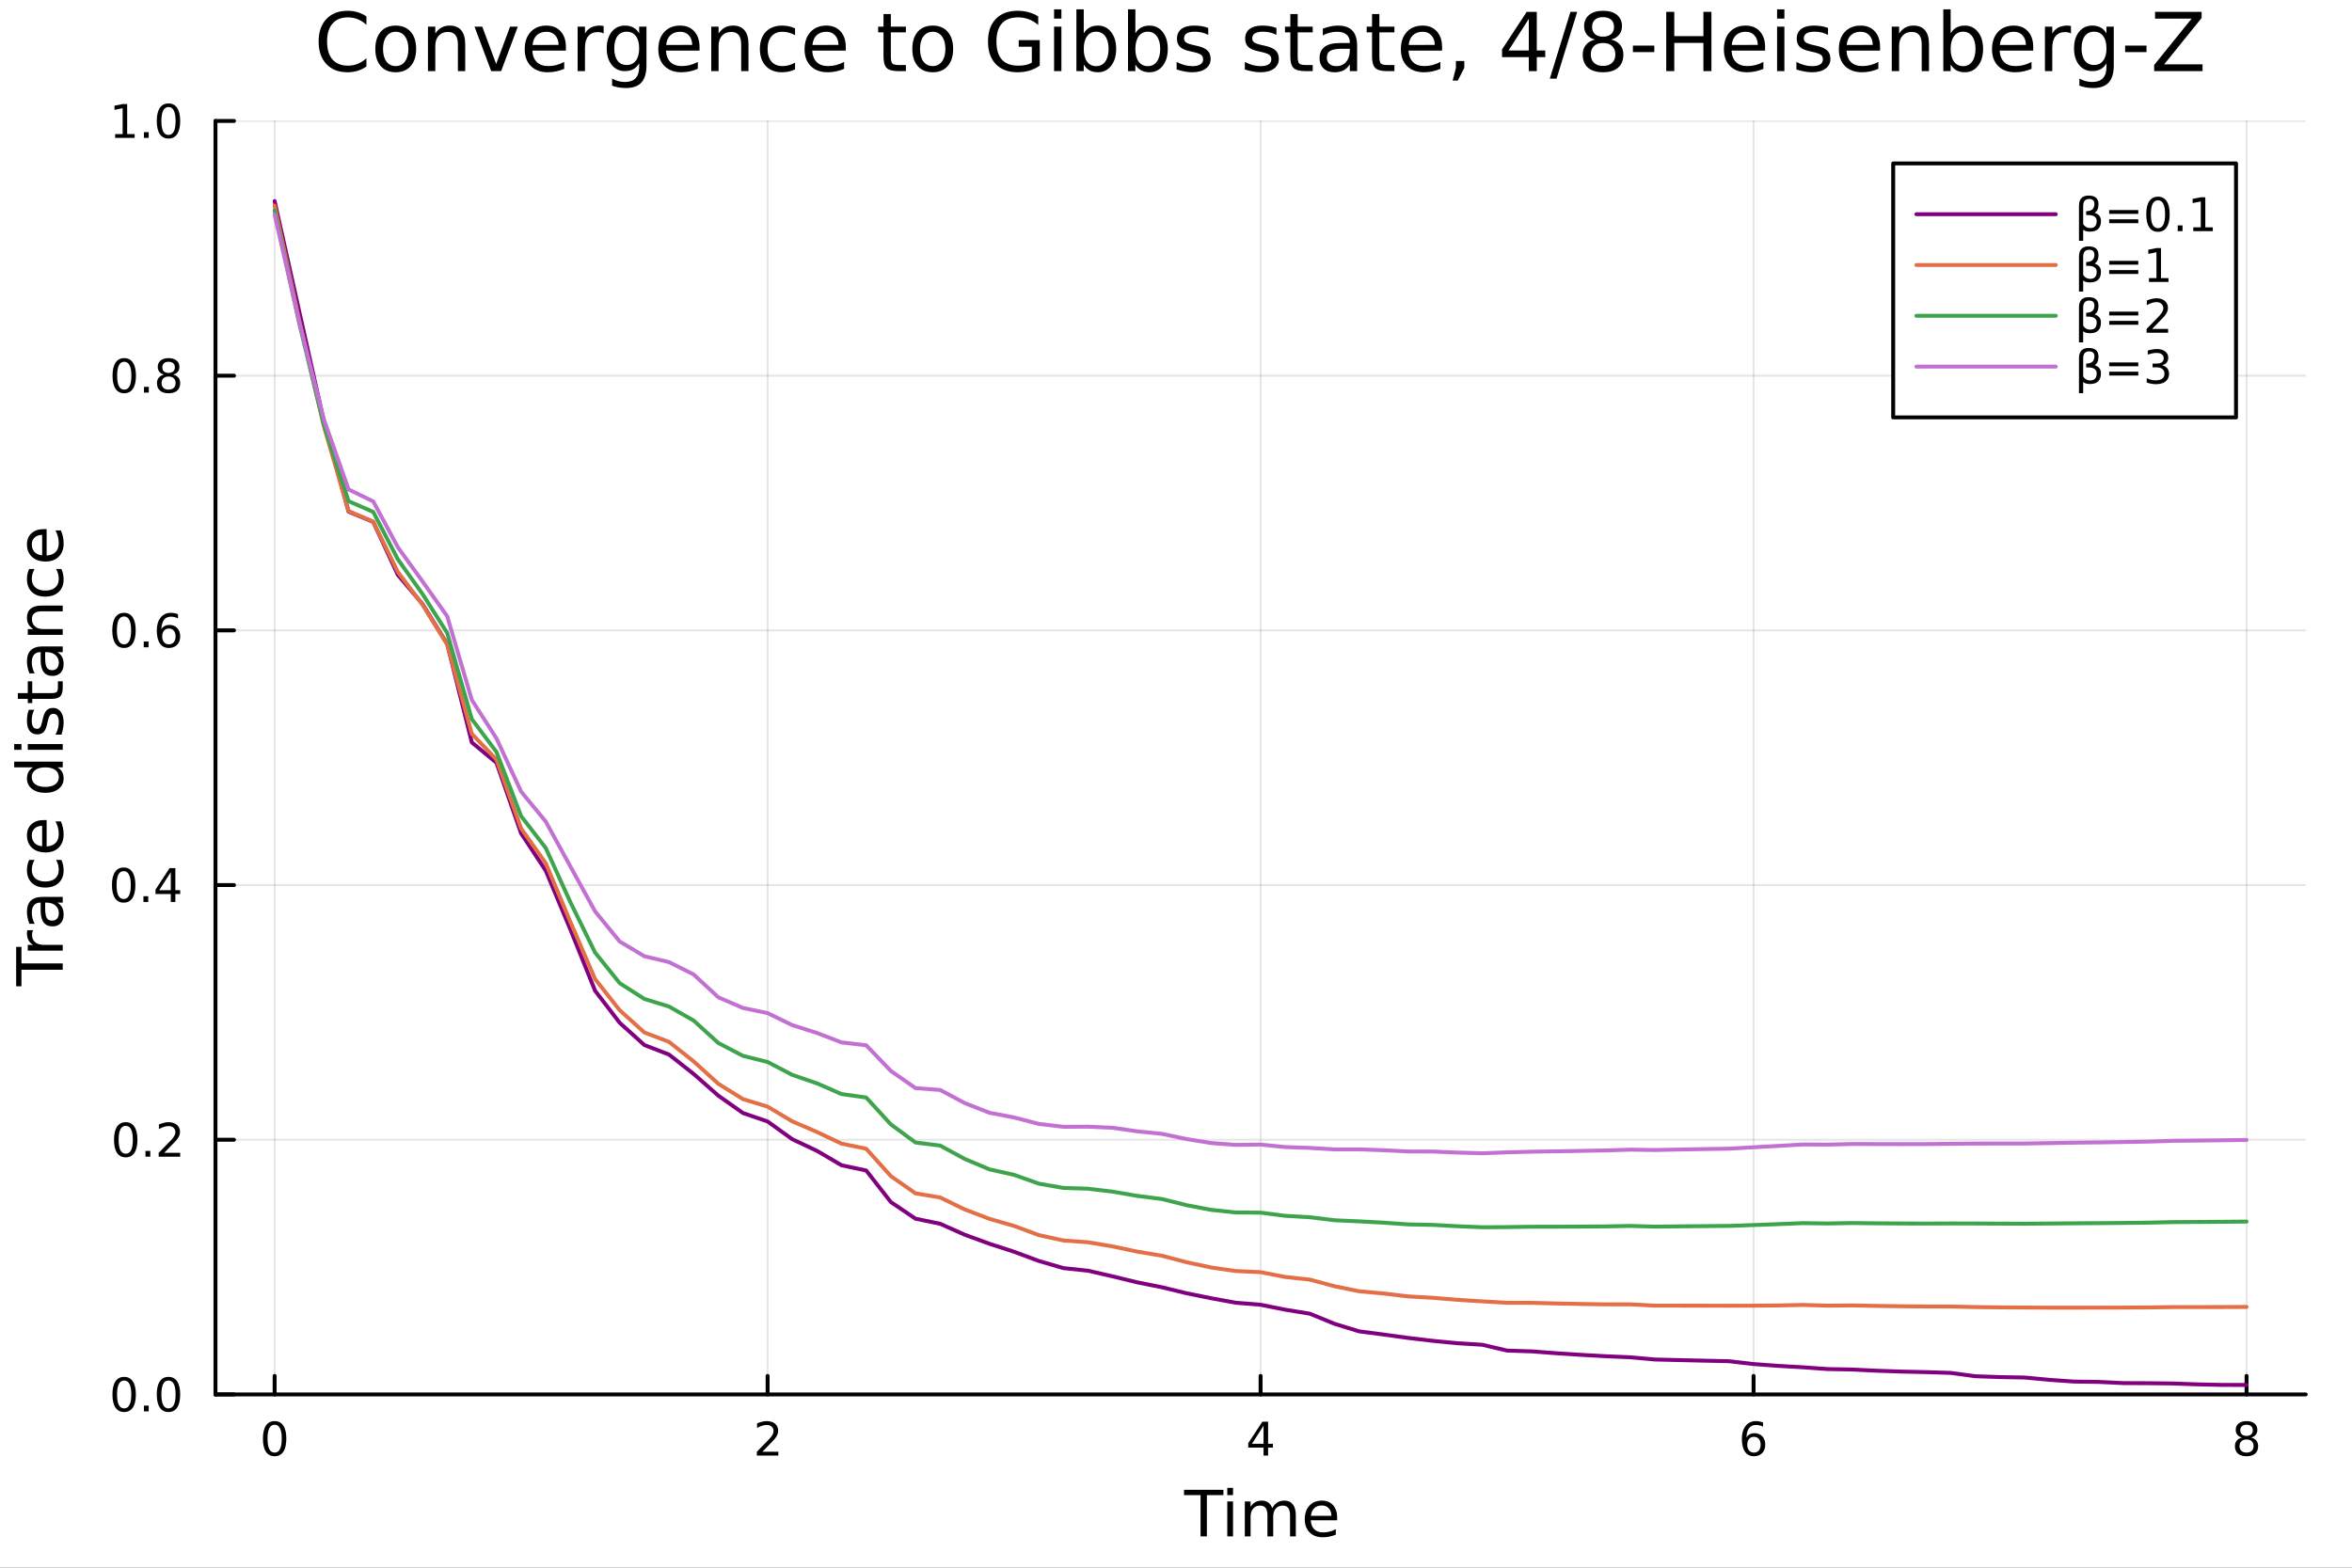<svg xmlns="http://www.w3.org/2000/svg" xmlns:xlink="http://www.w3.org/1999/xlink" width="600" height="400" viewBox="0 0 2400 1600">
<rect x="0" y="0" width="2400" height="1600" fill="#333333" stroke="none"/>
<defs>
  <clipPath id="clip170">
    <rect x="0" y="0" width="2400" height="1600"></rect>
  </clipPath>
</defs>
<path clip-path="url(#clip170)" d="M0 1600 L2400 1600 L2400 8.88178e-14 L0 8.88178e-14  Z" fill="#ffffff" fill-rule="evenodd" fill-opacity="1"></path>
<defs>
  <clipPath id="clip171">
    <rect x="480" y="0" width="1681" height="1600"></rect>
  </clipPath>
</defs>
<path clip-path="url(#clip170)" d="M219.866 1423.18 L2352.76 1423.18 L2352.76 123.472 L219.866 123.472  Z" fill="#ffffff" fill-rule="evenodd" fill-opacity="1"></path>
<defs>
  <clipPath id="clip172">
    <rect x="219" y="123" width="2134" height="1301"></rect>
  </clipPath>
</defs>
<polyline clip-path="url(#clip172)" style="stroke:#000000; stroke-linecap:round; stroke-linejoin:round; stroke-width:2; stroke-opacity:0.1; fill:none" points="280.231,1423.18 280.231,123.472 "></polyline>
<polyline clip-path="url(#clip172)" style="stroke:#000000; stroke-linecap:round; stroke-linejoin:round; stroke-width:2; stroke-opacity:0.1; fill:none" points="783.271,1423.18 783.271,123.472 "></polyline>
<polyline clip-path="url(#clip172)" style="stroke:#000000; stroke-linecap:round; stroke-linejoin:round; stroke-width:2; stroke-opacity:0.1; fill:none" points="1286.31,1423.18 1286.31,123.472 "></polyline>
<polyline clip-path="url(#clip172)" style="stroke:#000000; stroke-linecap:round; stroke-linejoin:round; stroke-width:2; stroke-opacity:0.1; fill:none" points="1789.35,1423.18 1789.35,123.472 "></polyline>
<polyline clip-path="url(#clip172)" style="stroke:#000000; stroke-linecap:round; stroke-linejoin:round; stroke-width:2; stroke-opacity:0.1; fill:none" points="2292.39,1423.18 2292.39,123.472 "></polyline>
<polyline clip-path="url(#clip170)" style="stroke:#000000; stroke-linecap:round; stroke-linejoin:round; stroke-width:4; stroke-opacity:1; fill:none" points="219.866,1423.18 2352.76,1423.18 "></polyline>
<polyline clip-path="url(#clip170)" style="stroke:#000000; stroke-linecap:round; stroke-linejoin:round; stroke-width:4; stroke-opacity:1; fill:none" points="280.231,1423.18 280.231,1404.28 "></polyline>
<polyline clip-path="url(#clip170)" style="stroke:#000000; stroke-linecap:round; stroke-linejoin:round; stroke-width:4; stroke-opacity:1; fill:none" points="783.271,1423.18 783.271,1404.28 "></polyline>
<polyline clip-path="url(#clip170)" style="stroke:#000000; stroke-linecap:round; stroke-linejoin:round; stroke-width:4; stroke-opacity:1; fill:none" points="1286.31,1423.18 1286.31,1404.28 "></polyline>
<polyline clip-path="url(#clip170)" style="stroke:#000000; stroke-linecap:round; stroke-linejoin:round; stroke-width:4; stroke-opacity:1; fill:none" points="1789.35,1423.18 1789.35,1404.28 "></polyline>
<polyline clip-path="url(#clip170)" style="stroke:#000000; stroke-linecap:round; stroke-linejoin:round; stroke-width:4; stroke-opacity:1; fill:none" points="2292.39,1423.18 2292.39,1404.28 "></polyline>
<path clip-path="url(#clip170)" d="M280.231 1454.1 Q276.62 1454.1 274.791 1457.66 Q272.986 1461.2 272.986 1468.33 Q272.986 1475.44 274.791 1479.01 Q276.62 1482.55 280.231 1482.55 Q283.865 1482.55 285.671 1479.01 Q287.5 1475.44 287.5 1468.33 Q287.5 1461.2 285.671 1457.66 Q283.865 1454.1 280.231 1454.1 M280.231 1450.39 Q286.041 1450.39 289.097 1455 Q292.175 1459.58 292.175 1468.33 Q292.175 1477.06 289.097 1481.67 Q286.041 1486.25 280.231 1486.25 Q274.421 1486.25 271.342 1481.67 Q268.287 1477.06 268.287 1468.33 Q268.287 1459.58 271.342 1455 Q274.421 1450.39 280.231 1450.39 Z" fill="#000000" fill-rule="nonzero" fill-opacity="1"></path><path clip-path="url(#clip170)" d="M777.924 1481.64 L794.243 1481.64 L794.243 1485.58 L772.299 1485.58 L772.299 1481.64 Q774.961 1478.89 779.544 1474.26 Q784.151 1469.61 785.331 1468.27 Q787.577 1465.74 788.456 1464.01 Q789.359 1462.25 789.359 1460.56 Q789.359 1457.8 787.415 1456.07 Q785.493 1454.33 782.391 1454.33 Q780.192 1454.33 777.739 1455.09 Q775.308 1455.86 772.53 1457.41 L772.53 1452.69 Q775.354 1451.55 777.808 1450.97 Q780.262 1450.39 782.299 1450.39 Q787.669 1450.39 790.864 1453.08 Q794.058 1455.77 794.058 1460.26 Q794.058 1462.39 793.248 1464.31 Q792.461 1466.2 790.354 1468.8 Q789.776 1469.47 786.674 1472.69 Q783.572 1475.88 777.924 1481.64 Z" fill="#000000" fill-rule="nonzero" fill-opacity="1"></path><path clip-path="url(#clip170)" d="M1289.32 1455.09 L1277.51 1473.54 L1289.32 1473.54 L1289.32 1455.09 M1288.09 1451.02 L1293.97 1451.02 L1293.97 1473.54 L1298.9 1473.54 L1298.9 1477.43 L1293.97 1477.43 L1293.97 1485.58 L1289.32 1485.58 L1289.32 1477.43 L1273.72 1477.43 L1273.72 1472.92 L1288.09 1451.02 Z" fill="#000000" fill-rule="nonzero" fill-opacity="1"></path><path clip-path="url(#clip170)" d="M1789.76 1466.44 Q1786.61 1466.44 1784.76 1468.59 Q1782.93 1470.74 1782.93 1474.49 Q1782.93 1478.22 1784.76 1480.39 Q1786.61 1482.55 1789.76 1482.55 Q1792.9 1482.55 1794.73 1480.39 Q1796.58 1478.22 1796.58 1474.49 Q1796.58 1470.74 1794.73 1468.59 Q1792.9 1466.44 1789.76 1466.44 M1799.04 1451.78 L1799.04 1456.04 Q1797.28 1455.21 1795.47 1454.77 Q1793.69 1454.33 1791.93 1454.33 Q1787.3 1454.33 1784.85 1457.45 Q1782.42 1460.58 1782.07 1466.9 Q1783.44 1464.89 1785.5 1463.82 Q1787.56 1462.73 1790.03 1462.73 Q1795.24 1462.73 1798.25 1465.9 Q1801.28 1469.05 1801.28 1474.49 Q1801.28 1479.82 1798.14 1483.03 Q1794.99 1486.25 1789.76 1486.25 Q1783.76 1486.25 1780.59 1481.67 Q1777.42 1477.06 1777.42 1468.33 Q1777.42 1460.14 1781.31 1455.28 Q1785.2 1450.39 1791.75 1450.39 Q1793.51 1450.39 1795.29 1450.74 Q1797.09 1451.09 1799.04 1451.78 Z" fill="#000000" fill-rule="nonzero" fill-opacity="1"></path><path clip-path="url(#clip170)" d="M2292.39 1469.17 Q2289.06 1469.17 2287.14 1470.95 Q2285.24 1472.73 2285.24 1475.86 Q2285.24 1478.98 2287.14 1480.77 Q2289.06 1482.55 2292.39 1482.55 Q2295.72 1482.55 2297.65 1480.77 Q2299.57 1478.96 2299.57 1475.86 Q2299.57 1472.73 2297.65 1470.95 Q2295.75 1469.17 2292.39 1469.17 M2287.72 1467.18 Q2284.71 1466.44 2283.02 1464.38 Q2281.35 1462.32 2281.35 1459.35 Q2281.35 1455.21 2284.29 1452.8 Q2287.25 1450.39 2292.39 1450.39 Q2297.55 1450.39 2300.49 1452.8 Q2303.43 1455.21 2303.43 1459.35 Q2303.43 1462.32 2301.74 1464.38 Q2300.08 1466.44 2297.09 1467.18 Q2300.47 1467.96 2302.34 1470.26 Q2304.24 1472.55 2304.24 1475.86 Q2304.24 1480.88 2301.16 1483.57 Q2298.11 1486.25 2292.39 1486.25 Q2286.67 1486.25 2283.59 1483.57 Q2280.54 1480.88 2280.54 1475.86 Q2280.54 1472.55 2282.44 1470.26 Q2284.34 1467.96 2287.72 1467.18 M2286 1459.79 Q2286 1462.48 2287.67 1463.98 Q2289.36 1465.49 2292.39 1465.49 Q2295.4 1465.49 2297.09 1463.98 Q2298.8 1462.48 2298.8 1459.79 Q2298.8 1457.11 2297.09 1455.6 Q2295.4 1454.1 2292.39 1454.1 Q2289.36 1454.1 2287.67 1455.6 Q2286 1457.11 2286 1459.79 Z" fill="#000000" fill-rule="nonzero" fill-opacity="1"></path><path clip-path="url(#clip170)" d="M1208.19 1520.52 L1248.39 1520.52 L1248.39 1525.93 L1231.52 1525.93 L1231.52 1568.04 L1225.06 1568.04 L1225.06 1525.93 L1208.19 1525.93 L1208.19 1520.52 Z" fill="#000000" fill-rule="nonzero" fill-opacity="1"></path><path clip-path="url(#clip170)" d="M1252.33 1532.4 L1258.19 1532.4 L1258.19 1568.04 L1252.33 1568.04 L1252.33 1532.4 M1252.33 1518.52 L1258.19 1518.52 L1258.19 1525.93 L1252.33 1525.93 L1252.33 1518.52 Z" fill="#000000" fill-rule="nonzero" fill-opacity="1"></path><path clip-path="url(#clip170)" d="M1298.2 1539.24 Q1300.4 1535.29 1303.45 1533.41 Q1306.51 1531.54 1310.64 1531.54 Q1316.21 1531.54 1319.24 1535.45 Q1322.26 1539.33 1322.26 1546.53 L1322.26 1568.04 L1316.37 1568.04 L1316.37 1546.72 Q1316.37 1541.59 1314.56 1539.11 Q1312.74 1536.63 1309.02 1536.63 Q1304.47 1536.63 1301.83 1539.65 Q1299.19 1542.68 1299.19 1547.9 L1299.19 1568.04 L1293.3 1568.04 L1293.3 1546.72 Q1293.3 1541.56 1291.48 1539.11 Q1289.67 1536.63 1285.88 1536.63 Q1281.39 1536.63 1278.75 1539.68 Q1276.11 1542.71 1276.11 1547.9 L1276.11 1568.04 L1270.22 1568.04 L1270.22 1532.4 L1276.11 1532.4 L1276.11 1537.93 Q1278.12 1534.66 1280.92 1533.1 Q1283.72 1531.54 1287.57 1531.54 Q1291.45 1531.54 1294.16 1533.51 Q1296.89 1535.48 1298.2 1539.24 Z" fill="#000000" fill-rule="nonzero" fill-opacity="1"></path><path clip-path="url(#clip170)" d="M1364.43 1548.76 L1364.43 1551.62 L1337.51 1551.62 Q1337.89 1557.67 1341.14 1560.85 Q1344.41 1564 1350.24 1564 Q1353.61 1564 1356.76 1563.17 Q1359.95 1562.35 1363.07 1560.69 L1363.07 1566.23 Q1359.91 1567.57 1356.6 1568.27 Q1353.29 1568.97 1349.89 1568.97 Q1341.36 1568.97 1336.36 1564 Q1331.4 1559.04 1331.4 1550.57 Q1331.4 1541.82 1336.11 1536.69 Q1340.85 1531.54 1348.87 1531.54 Q1356.06 1531.54 1360.23 1536.18 Q1364.43 1540.8 1364.43 1548.76 M1358.58 1547.04 Q1358.51 1542.23 1355.87 1539.37 Q1353.26 1536.5 1348.93 1536.5 Q1344.03 1536.5 1341.07 1539.27 Q1338.14 1542.04 1337.7 1547.07 L1358.58 1547.04 Z" fill="#000000" fill-rule="nonzero" fill-opacity="1"></path><polyline clip-path="url(#clip172)" style="stroke:#000000; stroke-linecap:round; stroke-linejoin:round; stroke-width:2; stroke-opacity:0.1; fill:none" points="219.866,1423.18 2352.76,1423.18 "></polyline>
<polyline clip-path="url(#clip172)" style="stroke:#000000; stroke-linecap:round; stroke-linejoin:round; stroke-width:2; stroke-opacity:0.1; fill:none" points="219.866,1163.24 2352.76,1163.24 "></polyline>
<polyline clip-path="url(#clip172)" style="stroke:#000000; stroke-linecap:round; stroke-linejoin:round; stroke-width:2; stroke-opacity:0.1; fill:none" points="219.866,903.297 2352.76,903.297 "></polyline>
<polyline clip-path="url(#clip172)" style="stroke:#000000; stroke-linecap:round; stroke-linejoin:round; stroke-width:2; stroke-opacity:0.1; fill:none" points="219.866,643.355 2352.76,643.355 "></polyline>
<polyline clip-path="url(#clip172)" style="stroke:#000000; stroke-linecap:round; stroke-linejoin:round; stroke-width:2; stroke-opacity:0.1; fill:none" points="219.866,383.414 2352.76,383.414 "></polyline>
<polyline clip-path="url(#clip172)" style="stroke:#000000; stroke-linecap:round; stroke-linejoin:round; stroke-width:2; stroke-opacity:0.1; fill:none" points="219.866,123.472 2352.76,123.472 "></polyline>
<polyline clip-path="url(#clip170)" style="stroke:#000000; stroke-linecap:round; stroke-linejoin:round; stroke-width:4; stroke-opacity:1; fill:none" points="219.866,1423.18 219.866,123.472 "></polyline>
<polyline clip-path="url(#clip170)" style="stroke:#000000; stroke-linecap:round; stroke-linejoin:round; stroke-width:4; stroke-opacity:1; fill:none" points="219.866,1423.18 238.764,1423.18 "></polyline>
<polyline clip-path="url(#clip170)" style="stroke:#000000; stroke-linecap:round; stroke-linejoin:round; stroke-width:4; stroke-opacity:1; fill:none" points="219.866,1163.24 238.764,1163.24 "></polyline>
<polyline clip-path="url(#clip170)" style="stroke:#000000; stroke-linecap:round; stroke-linejoin:round; stroke-width:4; stroke-opacity:1; fill:none" points="219.866,903.297 238.764,903.297 "></polyline>
<polyline clip-path="url(#clip170)" style="stroke:#000000; stroke-linecap:round; stroke-linejoin:round; stroke-width:4; stroke-opacity:1; fill:none" points="219.866,643.355 238.764,643.355 "></polyline>
<polyline clip-path="url(#clip170)" style="stroke:#000000; stroke-linecap:round; stroke-linejoin:round; stroke-width:4; stroke-opacity:1; fill:none" points="219.866,383.414 238.764,383.414 "></polyline>
<polyline clip-path="url(#clip170)" style="stroke:#000000; stroke-linecap:round; stroke-linejoin:round; stroke-width:4; stroke-opacity:1; fill:none" points="219.866,123.472 238.764,123.472 "></polyline>
<path clip-path="url(#clip170)" d="M126.691 1408.98 Q123.08 1408.98 121.251 1412.54 Q119.445 1416.08 119.445 1423.21 Q119.445 1430.32 121.251 1433.89 Q123.08 1437.43 126.691 1437.43 Q130.325 1437.43 132.13 1433.89 Q133.959 1430.32 133.959 1423.21 Q133.959 1416.08 132.13 1412.54 Q130.325 1408.98 126.691 1408.98 M126.691 1405.27 Q132.501 1405.27 135.556 1409.88 Q138.635 1414.46 138.635 1423.21 Q138.635 1431.94 135.556 1436.55 Q132.501 1441.13 126.691 1441.13 Q120.88 1441.13 117.802 1436.55 Q114.746 1431.94 114.746 1423.21 Q114.746 1414.46 117.802 1409.88 Q120.88 1405.27 126.691 1405.27 Z" fill="#000000" fill-rule="nonzero" fill-opacity="1"></path><path clip-path="url(#clip170)" d="M146.853 1434.58 L151.737 1434.58 L151.737 1440.46 L146.853 1440.46 L146.853 1434.58 Z" fill="#000000" fill-rule="nonzero" fill-opacity="1"></path><path clip-path="url(#clip170)" d="M171.922 1408.98 Q168.311 1408.98 166.482 1412.54 Q164.677 1416.08 164.677 1423.21 Q164.677 1430.32 166.482 1433.89 Q168.311 1437.43 171.922 1437.43 Q175.556 1437.43 177.362 1433.89 Q179.19 1430.32 179.19 1423.21 Q179.19 1416.08 177.362 1412.54 Q175.556 1408.98 171.922 1408.98 M171.922 1405.27 Q177.732 1405.27 180.788 1409.88 Q183.866 1414.46 183.866 1423.21 Q183.866 1431.94 180.788 1436.55 Q177.732 1441.13 171.922 1441.13 Q166.112 1441.13 163.033 1436.55 Q159.978 1431.94 159.978 1423.21 Q159.978 1414.46 163.033 1409.88 Q166.112 1405.27 171.922 1405.27 Z" fill="#000000" fill-rule="nonzero" fill-opacity="1"></path><path clip-path="url(#clip170)" d="M128.288 1149.04 Q124.677 1149.04 122.848 1152.6 Q121.043 1156.14 121.043 1163.27 Q121.043 1170.38 122.848 1173.94 Q124.677 1177.49 128.288 1177.49 Q131.922 1177.49 133.728 1173.94 Q135.556 1170.38 135.556 1163.27 Q135.556 1156.14 133.728 1152.6 Q131.922 1149.04 128.288 1149.04 M128.288 1145.33 Q134.098 1145.33 137.154 1149.94 Q140.232 1154.52 140.232 1163.27 Q140.232 1172 137.154 1176.61 Q134.098 1181.19 128.288 1181.19 Q122.478 1181.19 119.399 1176.61 Q116.343 1172 116.343 1163.27 Q116.343 1154.52 119.399 1149.94 Q122.478 1145.33 128.288 1145.33 Z" fill="#000000" fill-rule="nonzero" fill-opacity="1"></path><path clip-path="url(#clip170)" d="M148.45 1174.64 L153.334 1174.64 L153.334 1180.52 L148.45 1180.52 L148.45 1174.64 Z" fill="#000000" fill-rule="nonzero" fill-opacity="1"></path><path clip-path="url(#clip170)" d="M167.547 1176.58 L183.866 1176.58 L183.866 1180.52 L161.922 1180.52 L161.922 1176.58 Q164.584 1173.83 169.167 1169.2 Q173.774 1164.55 174.954 1163.2 Q177.2 1160.68 178.079 1158.94 Q178.982 1157.19 178.982 1155.5 Q178.982 1152.74 177.038 1151 Q175.116 1149.27 172.014 1149.27 Q169.815 1149.27 167.362 1150.03 Q164.931 1150.8 162.153 1152.35 L162.153 1147.62 Q164.977 1146.49 167.431 1145.91 Q169.885 1145.33 171.922 1145.33 Q177.292 1145.33 180.487 1148.02 Q183.681 1150.7 183.681 1155.19 Q183.681 1157.32 182.871 1159.25 Q182.084 1161.14 179.977 1163.74 Q179.399 1164.41 176.297 1167.62 Q173.195 1170.82 167.547 1176.58 Z" fill="#000000" fill-rule="nonzero" fill-opacity="1"></path><path clip-path="url(#clip170)" d="M126.205 889.095 Q122.593 889.095 120.765 892.66 Q118.959 896.202 118.959 903.331 Q118.959 910.438 120.765 914.003 Q122.593 917.544 126.205 917.544 Q129.839 917.544 131.644 914.003 Q133.473 910.438 133.473 903.331 Q133.473 896.202 131.644 892.66 Q129.839 889.095 126.205 889.095 M126.205 885.392 Q132.015 885.392 135.07 889.998 Q138.149 894.582 138.149 903.331 Q138.149 912.058 135.07 916.665 Q132.015 921.248 126.205 921.248 Q120.394 921.248 117.316 916.665 Q114.26 912.058 114.26 903.331 Q114.26 894.582 117.316 889.998 Q120.394 885.392 126.205 885.392 Z" fill="#000000" fill-rule="nonzero" fill-opacity="1"></path><path clip-path="url(#clip170)" d="M146.366 914.697 L151.251 914.697 L151.251 920.577 L146.366 920.577 L146.366 914.697 Z" fill="#000000" fill-rule="nonzero" fill-opacity="1"></path><path clip-path="url(#clip170)" d="M174.283 890.091 L162.477 908.54 L174.283 908.54 L174.283 890.091 M173.056 886.017 L178.936 886.017 L178.936 908.54 L183.866 908.54 L183.866 912.429 L178.936 912.429 L178.936 920.577 L174.283 920.577 L174.283 912.429 L158.681 912.429 L158.681 907.915 L173.056 886.017 Z" fill="#000000" fill-rule="nonzero" fill-opacity="1"></path><path clip-path="url(#clip170)" d="M126.529 629.154 Q122.918 629.154 121.089 632.719 Q119.283 636.26 119.283 643.39 Q119.283 650.496 121.089 654.061 Q122.918 657.603 126.529 657.603 Q130.163 657.603 131.968 654.061 Q133.797 650.496 133.797 643.39 Q133.797 636.26 131.968 632.719 Q130.163 629.154 126.529 629.154 M126.529 625.45 Q132.339 625.45 135.394 630.057 Q138.473 634.64 138.473 643.39 Q138.473 652.117 135.394 656.723 Q132.339 661.307 126.529 661.307 Q120.718 661.307 117.64 656.723 Q114.584 652.117 114.584 643.39 Q114.584 634.64 117.64 630.057 Q120.718 625.45 126.529 625.45 Z" fill="#000000" fill-rule="nonzero" fill-opacity="1"></path><path clip-path="url(#clip170)" d="M146.691 654.756 L151.575 654.756 L151.575 660.635 L146.691 660.635 L146.691 654.756 Z" fill="#000000" fill-rule="nonzero" fill-opacity="1"></path><path clip-path="url(#clip170)" d="M172.339 641.492 Q169.19 641.492 167.339 643.645 Q165.51 645.797 165.51 649.547 Q165.51 653.274 167.339 655.45 Q169.19 657.603 172.339 657.603 Q175.487 657.603 177.315 655.45 Q179.167 653.274 179.167 649.547 Q179.167 645.797 177.315 643.645 Q175.487 641.492 172.339 641.492 M181.621 626.839 L181.621 631.098 Q179.862 630.265 178.056 629.825 Q176.274 629.385 174.514 629.385 Q169.885 629.385 167.431 632.51 Q165.001 635.635 164.653 641.955 Q166.019 639.941 168.079 638.876 Q170.139 637.788 172.616 637.788 Q177.825 637.788 180.834 640.959 Q183.866 644.108 183.866 649.547 Q183.866 654.871 180.718 658.089 Q177.57 661.307 172.339 661.307 Q166.343 661.307 163.172 656.723 Q160.001 652.117 160.001 643.39 Q160.001 635.196 163.89 630.334 Q167.778 625.45 174.329 625.45 Q176.089 625.45 177.871 625.797 Q179.676 626.145 181.621 626.839 Z" fill="#000000" fill-rule="nonzero" fill-opacity="1"></path><path clip-path="url(#clip170)" d="M126.783 369.212 Q123.172 369.212 121.343 372.777 Q119.538 376.319 119.538 383.448 Q119.538 390.555 121.343 394.12 Q123.172 397.661 126.783 397.661 Q130.417 397.661 132.223 394.12 Q134.052 390.555 134.052 383.448 Q134.052 376.319 132.223 372.777 Q130.417 369.212 126.783 369.212 M126.783 365.509 Q132.593 365.509 135.649 370.115 Q138.728 374.698 138.728 383.448 Q138.728 392.175 135.649 396.782 Q132.593 401.365 126.783 401.365 Q120.973 401.365 117.894 396.782 Q114.839 392.175 114.839 383.448 Q114.839 374.698 117.894 370.115 Q120.973 365.509 126.783 365.509 Z" fill="#000000" fill-rule="nonzero" fill-opacity="1"></path><path clip-path="url(#clip170)" d="M146.945 394.814 L151.829 394.814 L151.829 400.694 L146.945 400.694 L146.945 394.814 Z" fill="#000000" fill-rule="nonzero" fill-opacity="1"></path><path clip-path="url(#clip170)" d="M172.014 384.282 Q168.681 384.282 166.76 386.064 Q164.862 387.847 164.862 390.971 Q164.862 394.096 166.76 395.879 Q168.681 397.661 172.014 397.661 Q175.348 397.661 177.269 395.879 Q179.19 394.073 179.19 390.971 Q179.19 387.847 177.269 386.064 Q175.371 384.282 172.014 384.282 M167.339 382.291 Q164.329 381.55 162.64 379.49 Q160.973 377.43 160.973 374.467 Q160.973 370.323 163.913 367.916 Q166.876 365.509 172.014 365.509 Q177.176 365.509 180.116 367.916 Q183.056 370.323 183.056 374.467 Q183.056 377.43 181.366 379.49 Q179.7 381.55 176.714 382.291 Q180.093 383.078 181.968 385.37 Q183.866 387.661 183.866 390.971 Q183.866 395.995 180.788 398.68 Q177.732 401.365 172.014 401.365 Q166.297 401.365 163.218 398.68 Q160.163 395.995 160.163 390.971 Q160.163 387.661 162.061 385.37 Q163.959 383.078 167.339 382.291 M165.626 374.907 Q165.626 377.592 167.292 379.097 Q168.982 380.601 172.014 380.601 Q175.024 380.601 176.714 379.097 Q178.426 377.592 178.426 374.907 Q178.426 372.222 176.714 370.717 Q175.024 369.212 172.014 369.212 Q168.982 369.212 167.292 370.717 Q165.626 372.222 165.626 374.907 Z" fill="#000000" fill-rule="nonzero" fill-opacity="1"></path><path clip-path="url(#clip170)" d="M117.501 136.817 L125.14 136.817 L125.14 110.451 L116.83 112.118 L116.83 107.859 L125.093 106.192 L129.769 106.192 L129.769 136.817 L137.408 136.817 L137.408 140.752 L117.501 140.752 L117.501 136.817 Z" fill="#000000" fill-rule="nonzero" fill-opacity="1"></path><path clip-path="url(#clip170)" d="M146.853 134.873 L151.737 134.873 L151.737 140.752 L146.853 140.752 L146.853 134.873 Z" fill="#000000" fill-rule="nonzero" fill-opacity="1"></path><path clip-path="url(#clip170)" d="M171.922 109.271 Q168.311 109.271 166.482 112.836 Q164.677 116.377 164.677 123.507 Q164.677 130.613 166.482 134.178 Q168.311 137.72 171.922 137.72 Q175.556 137.72 177.362 134.178 Q179.19 130.613 179.19 123.507 Q179.19 116.377 177.362 112.836 Q175.556 109.271 171.922 109.271 M171.922 105.567 Q177.732 105.567 180.788 110.174 Q183.866 114.757 183.866 123.507 Q183.866 132.234 180.788 136.84 Q177.732 141.423 171.922 141.423 Q166.112 141.423 163.033 136.84 Q159.978 132.234 159.978 123.507 Q159.978 114.757 163.033 110.174 Q166.112 105.567 171.922 105.567 Z" fill="#000000" fill-rule="nonzero" fill-opacity="1"></path><path clip-path="url(#clip170)" d="M16.484 1006.61 L16.484 966.414 L21.895 966.414 L21.895 983.283 L64.004 983.283 L64.004 989.744 L21.895 989.744 L21.895 1006.61 L16.484 1006.61 Z" fill="#000000" fill-rule="nonzero" fill-opacity="1"></path><path clip-path="url(#clip170)" d="M33.831 949.386 Q33.258 950.372 33.003 951.55 Q32.717 952.696 32.717 954.096 Q32.717 959.061 35.963 961.735 Q39.178 964.377 45.225 964.377 L64.004 964.377 L64.004 970.265 L28.356 970.265 L28.356 964.377 L33.894 964.377 Q30.648 962.531 29.088 959.571 Q27.497 956.611 27.497 952.377 Q27.497 951.773 27.592 951.041 Q27.656 950.309 27.815 949.417 L33.831 949.386 Z" fill="#000000" fill-rule="nonzero" fill-opacity="1"></path><path clip-path="url(#clip170)" d="M46.085 927.042 Q46.085 934.14 47.708 936.877 Q49.331 939.614 53.246 939.614 Q56.365 939.614 58.211 937.577 Q60.026 935.508 60.026 931.975 Q60.026 927.106 56.588 924.177 Q53.119 921.217 47.39 921.217 L46.085 921.217 L46.085 927.042 M43.666 915.361 L64.004 915.361 L64.004 921.217 L58.593 921.217 Q61.84 923.222 63.399 926.214 Q64.927 929.206 64.927 933.535 Q64.927 939.009 61.872 942.256 Q58.784 945.471 53.628 945.471 Q47.612 945.471 44.557 941.46 Q41.501 937.418 41.501 929.429 L41.501 921.217 L40.928 921.217 Q36.886 921.217 34.69 923.891 Q32.462 926.533 32.462 931.339 Q32.462 934.394 33.194 937.291 Q33.926 940.187 35.39 942.861 L29.98 942.861 Q28.738 939.646 28.133 936.622 Q27.497 933.599 27.497 930.734 Q27.497 923 31.507 919.18 Q35.518 915.361 43.666 915.361 Z" fill="#000000" fill-rule="nonzero" fill-opacity="1"></path><path clip-path="url(#clip170)" d="M29.725 877.644 L35.199 877.644 Q33.831 880.127 33.162 882.641 Q32.462 885.124 32.462 887.67 Q32.462 893.367 36.09 896.518 Q39.687 899.669 46.212 899.669 Q52.737 899.669 56.365 896.518 Q59.962 893.367 59.962 887.67 Q59.962 885.124 59.294 882.641 Q58.593 880.127 57.225 877.644 L62.636 877.644 Q63.781 880.095 64.354 882.737 Q64.927 885.347 64.927 888.307 Q64.927 896.359 59.866 901.102 Q54.806 905.844 46.212 905.844 Q37.491 905.844 32.494 901.07 Q27.497 896.264 27.497 887.925 Q27.497 885.219 28.07 882.641 Q28.611 880.063 29.725 877.644 Z" fill="#000000" fill-rule="nonzero" fill-opacity="1"></path><path clip-path="url(#clip170)" d="M44.716 836.967 L47.581 836.967 L47.581 863.894 Q53.628 863.512 56.811 860.266 Q59.962 856.987 59.962 851.163 Q59.962 847.789 59.134 844.638 Q58.307 841.455 56.652 838.336 L62.19 838.336 Q63.527 841.487 64.227 844.797 Q64.927 848.107 64.927 851.513 Q64.927 860.043 59.962 865.04 Q54.997 870.005 46.53 870.005 Q37.777 870.005 32.653 865.295 Q27.497 860.552 27.497 852.531 Q27.497 845.338 32.144 841.169 Q36.759 836.967 44.716 836.967 M42.997 842.824 Q38.191 842.887 35.327 845.529 Q32.462 848.139 32.462 852.468 Q32.462 857.369 35.231 860.329 Q38 863.258 43.029 863.703 L42.997 842.824 Z" fill="#000000" fill-rule="nonzero" fill-opacity="1"></path><path clip-path="url(#clip170)" d="M33.767 783.177 L14.479 783.177 L14.479 777.32 L64.004 777.32 L64.004 783.177 L58.657 783.177 Q61.84 785.023 63.399 787.856 Q64.927 790.657 64.927 794.603 Q64.927 801.065 59.771 805.139 Q54.615 809.181 46.212 809.181 Q37.809 809.181 32.653 805.139 Q27.497 801.065 27.497 794.603 Q27.497 790.657 29.056 787.856 Q30.584 785.023 33.767 783.177 M46.212 803.133 Q52.673 803.133 56.365 800.492 Q60.026 797.818 60.026 793.171 Q60.026 788.524 56.365 785.851 Q52.673 783.177 46.212 783.177 Q39.751 783.177 36.09 785.851 Q32.398 788.524 32.398 793.171 Q32.398 797.818 36.09 800.492 Q39.751 803.133 46.212 803.133 Z" fill="#000000" fill-rule="nonzero" fill-opacity="1"></path><path clip-path="url(#clip170)" d="M28.356 765.257 L28.356 759.401 L64.004 759.401 L64.004 765.257 L28.356 765.257 M14.479 765.257 L14.479 759.401 L21.895 759.401 L21.895 765.257 L14.479 765.257 Z" fill="#000000" fill-rule="nonzero" fill-opacity="1"></path><path clip-path="url(#clip170)" d="M29.407 724.421 L34.945 724.421 Q33.672 726.904 33.035 729.578 Q32.398 732.251 32.398 735.116 Q32.398 739.476 33.735 741.673 Q35.072 743.837 37.746 743.837 Q39.783 743.837 40.96 742.277 Q42.106 740.718 43.157 736.007 L43.602 734.002 Q44.939 727.763 47.39 725.153 Q49.809 722.512 54.169 722.512 Q59.134 722.512 62.031 726.458 Q64.927 730.373 64.927 737.248 Q64.927 740.113 64.354 743.232 Q63.813 746.319 62.699 749.757 L56.652 749.757 Q58.339 746.51 59.198 743.359 Q60.026 740.208 60.026 737.121 Q60.026 732.983 58.625 730.755 Q57.193 728.527 54.615 728.527 Q52.228 728.527 50.955 730.151 Q49.681 731.742 48.504 737.185 L48.026 739.222 Q46.88 744.664 44.525 747.083 Q42.138 749.502 38 749.502 Q32.971 749.502 30.234 745.938 Q27.497 742.373 27.497 735.816 Q27.497 732.57 27.974 729.705 Q28.452 726.84 29.407 724.421 Z" fill="#000000" fill-rule="nonzero" fill-opacity="1"></path><path clip-path="url(#clip170)" d="M18.235 707.393 L28.356 707.393 L28.356 695.33 L32.908 695.33 L32.908 707.393 L52.259 707.393 Q56.62 707.393 57.861 706.216 Q59.103 705.006 59.103 701.346 L59.103 695.33 L64.004 695.33 L64.004 701.346 Q64.004 708.125 61.49 710.703 Q58.943 713.281 52.259 713.281 L32.908 713.281 L32.908 717.578 L28.356 717.578 L28.356 713.281 L18.235 713.281 L18.235 707.393 Z" fill="#000000" fill-rule="nonzero" fill-opacity="1"></path><path clip-path="url(#clip170)" d="M46.085 671.427 Q46.085 678.525 47.708 681.262 Q49.331 683.999 53.246 683.999 Q56.365 683.999 58.211 681.962 Q60.026 679.893 60.026 676.36 Q60.026 671.491 56.588 668.562 Q53.119 665.602 47.39 665.602 L46.085 665.602 L46.085 671.427 M43.666 659.746 L64.004 659.746 L64.004 665.602 L58.593 665.602 Q61.84 667.608 63.399 670.599 Q64.927 673.591 64.927 677.92 Q64.927 683.394 61.872 686.641 Q58.784 689.856 53.628 689.856 Q47.612 689.856 44.557 685.845 Q41.501 681.803 41.501 673.814 L41.501 665.602 L40.928 665.602 Q36.886 665.602 34.69 668.276 Q32.462 670.918 32.462 675.724 Q32.462 678.779 33.194 681.676 Q33.926 684.572 35.39 687.246 L29.98 687.246 Q28.738 684.031 28.133 681.007 Q27.497 677.984 27.497 675.119 Q27.497 667.385 31.507 663.565 Q35.518 659.746 43.666 659.746 Z" fill="#000000" fill-rule="nonzero" fill-opacity="1"></path><path clip-path="url(#clip170)" d="M42.488 618.05 L64.004 618.05 L64.004 623.907 L42.679 623.907 Q37.618 623.907 35.104 625.88 Q32.589 627.854 32.589 631.8 Q32.589 636.543 35.613 639.28 Q38.637 642.017 43.857 642.017 L64.004 642.017 L64.004 647.906 L28.356 647.906 L28.356 642.017 L33.894 642.017 Q30.68 639.917 29.088 637.084 Q27.497 634.219 27.497 630.495 Q27.497 624.353 31.316 621.202 Q35.104 618.05 42.488 618.05 Z" fill="#000000" fill-rule="nonzero" fill-opacity="1"></path><path clip-path="url(#clip170)" d="M29.725 580.716 L35.199 580.716 Q33.831 583.198 33.162 585.713 Q32.462 588.195 32.462 590.742 Q32.462 596.439 36.09 599.59 Q39.687 602.741 46.212 602.741 Q52.737 602.741 56.365 599.59 Q59.962 596.439 59.962 590.742 Q59.962 588.195 59.294 585.713 Q58.593 583.198 57.225 580.716 L62.636 580.716 Q63.781 583.166 64.354 585.808 Q64.927 588.418 64.927 591.378 Q64.927 599.431 59.866 604.173 Q54.806 608.916 46.212 608.916 Q37.491 608.916 32.494 604.141 Q27.497 599.335 27.497 590.996 Q27.497 588.291 28.07 585.713 Q28.611 583.135 29.725 580.716 Z" fill="#000000" fill-rule="nonzero" fill-opacity="1"></path><path clip-path="url(#clip170)" d="M44.716 540.039 L47.581 540.039 L47.581 566.966 Q53.628 566.584 56.811 563.337 Q59.962 560.059 59.962 554.234 Q59.962 550.86 59.134 547.709 Q58.307 544.527 56.652 541.407 L62.19 541.407 Q63.527 544.558 64.227 547.869 Q64.927 551.179 64.927 554.584 Q64.927 563.114 59.962 568.112 Q54.997 573.077 46.53 573.077 Q37.777 573.077 32.653 568.366 Q27.497 563.624 27.497 555.603 Q27.497 548.41 32.144 544.24 Q36.759 540.039 44.716 540.039 M42.997 545.895 Q38.191 545.959 35.327 548.601 Q32.462 551.211 32.462 555.539 Q32.462 560.441 35.231 563.401 Q38 566.329 43.029 566.775 L42.997 545.895 Z" fill="#000000" fill-rule="nonzero" fill-opacity="1"></path><path clip-path="url(#clip170)" d="M373.906 16.755 L373.906 25.383 Q369.774 21.535 365.075 19.631 Q360.416 17.727 355.15 17.727 Q344.78 17.727 339.27 24.087 Q333.761 30.406 333.761 42.397 Q333.761 54.347 339.27 60.707 Q344.78 67.026 355.15 67.026 Q360.416 67.026 365.075 65.122 Q369.774 63.218 373.906 59.37 L373.906 67.918 Q369.612 70.834 364.791 72.292 Q360.011 73.751 354.664 73.751 Q340.931 73.751 333.032 65.365 Q325.133 56.94 325.133 42.397 Q325.133 27.814 333.032 19.428 Q340.931 11.002 354.664 11.002 Q360.092 11.002 364.872 12.461 Q369.693 13.878 373.906 16.755 Z" fill="#000000" fill-rule="nonzero" fill-opacity="1"></path><path clip-path="url(#clip170)" d="M403.801 32.431 Q397.806 32.431 394.322 37.131 Q390.838 41.789 390.838 49.931 Q390.838 58.074 394.282 62.773 Q397.765 67.431 403.801 67.431 Q409.756 67.431 413.24 62.732 Q416.724 58.033 416.724 49.931 Q416.724 41.87 413.24 37.171 Q409.756 32.431 403.801 32.431 M403.801 26.112 Q413.524 26.112 419.073 32.431 Q424.623 38.751 424.623 49.931 Q424.623 61.071 419.073 67.431 Q413.524 73.751 403.801 73.751 Q394.039 73.751 388.489 67.431 Q382.98 61.071 382.98 49.931 Q382.98 38.751 388.489 32.431 Q394.039 26.112 403.801 26.112 Z" fill="#000000" fill-rule="nonzero" fill-opacity="1"></path><path clip-path="url(#clip170)" d="M474.692 45.192 L474.692 72.576 L467.239 72.576 L467.239 45.435 Q467.239 38.994 464.727 35.794 Q462.215 32.594 457.192 32.594 Q451.156 32.594 447.673 36.442 Q444.189 40.29 444.189 46.934 L444.189 72.576 L436.695 72.576 L436.695 27.206 L444.189 27.206 L444.189 34.254 Q446.862 30.163 450.468 28.138 Q454.114 26.112 458.853 26.112 Q466.671 26.112 470.682 30.973 Q474.692 35.794 474.692 45.192 Z" fill="#000000" fill-rule="nonzero" fill-opacity="1"></path><path clip-path="url(#clip170)" d="M484.212 27.206 L492.111 27.206 L506.289 65.284 L520.467 27.206 L528.367 27.206 L511.353 72.576 L501.226 72.576 L484.212 27.206 Z" fill="#000000" fill-rule="nonzero" fill-opacity="1"></path><path clip-path="url(#clip170)" d="M577.464 48.028 L577.464 51.673 L543.193 51.673 Q543.679 59.37 547.811 63.421 Q551.983 67.431 559.397 67.431 Q563.691 67.431 567.701 66.378 Q571.752 65.325 575.722 63.218 L575.722 70.267 Q571.711 71.968 567.498 72.86 Q563.285 73.751 558.951 73.751 Q548.095 73.751 541.735 67.431 Q535.415 61.112 535.415 50.337 Q535.415 39.197 541.411 32.675 Q547.446 26.112 557.655 26.112 Q566.81 26.112 572.116 32.026 Q577.464 37.9 577.464 48.028 M570.01 45.84 Q569.929 39.723 566.567 36.077 Q563.245 32.431 557.736 32.431 Q551.497 32.431 547.73 35.956 Q544.003 39.48 543.436 45.88 L570.01 45.84 Z" fill="#000000" fill-rule="nonzero" fill-opacity="1"></path><path clip-path="url(#clip170)" d="M615.988 34.173 Q614.732 33.444 613.233 33.12 Q611.775 32.756 609.992 32.756 Q603.673 32.756 600.27 36.888 Q596.908 40.979 596.908 48.676 L596.908 72.576 L589.414 72.576 L589.414 27.206 L596.908 27.206 L596.908 34.254 Q599.257 30.122 603.025 28.138 Q606.792 26.112 612.18 26.112 Q612.95 26.112 613.881 26.234 Q614.813 26.315 615.947 26.517 L615.988 34.173 Z" fill="#000000" fill-rule="nonzero" fill-opacity="1"></path><path clip-path="url(#clip170)" d="M652.203 49.364 Q652.203 41.263 648.841 36.806 Q645.519 32.35 639.483 32.35 Q633.488 32.35 630.125 36.806 Q626.804 41.263 626.804 49.364 Q626.804 57.426 630.125 61.882 Q633.488 66.338 639.483 66.338 Q645.519 66.338 648.841 61.882 Q652.203 57.426 652.203 49.364 M659.656 66.945 Q659.656 78.531 654.512 84.162 Q649.367 89.833 638.754 89.833 Q634.824 89.833 631.341 89.225 Q627.857 88.658 624.576 87.443 L624.576 80.192 Q627.857 81.974 631.057 82.825 Q634.257 83.675 637.579 83.675 Q644.911 83.675 648.557 79.827 Q652.203 76.019 652.203 68.282 L652.203 64.596 Q649.894 68.606 646.288 70.591 Q642.683 72.576 637.66 72.576 Q629.315 72.576 624.211 66.216 Q619.107 59.856 619.107 49.364 Q619.107 38.832 624.211 32.472 Q629.315 26.112 637.66 26.112 Q642.683 26.112 646.288 28.097 Q649.894 30.082 652.203 34.092 L652.203 27.206 L659.656 27.206 L659.656 66.945 Z" fill="#000000" fill-rule="nonzero" fill-opacity="1"></path><path clip-path="url(#clip170)" d="M713.817 48.028 L713.817 51.673 L679.546 51.673 Q680.033 59.37 684.164 63.421 Q688.337 67.431 695.75 67.431 Q700.044 67.431 704.054 66.378 Q708.105 65.325 712.075 63.218 L712.075 70.267 Q708.065 71.968 703.852 72.86 Q699.639 73.751 695.304 73.751 Q684.448 73.751 678.088 67.431 Q671.769 61.112 671.769 50.337 Q671.769 39.197 677.764 32.675 Q683.8 26.112 694.008 26.112 Q703.163 26.112 708.47 32.026 Q713.817 37.9 713.817 48.028 M706.363 45.84 Q706.282 39.723 702.92 36.077 Q699.598 32.431 694.089 32.431 Q687.851 32.431 684.083 35.956 Q680.357 39.48 679.789 45.88 L706.363 45.84 Z" fill="#000000" fill-rule="nonzero" fill-opacity="1"></path><path clip-path="url(#clip170)" d="M763.765 45.192 L763.765 72.576 L756.311 72.576 L756.311 45.435 Q756.311 38.994 753.799 35.794 Q751.288 32.594 746.265 32.594 Q740.229 32.594 736.745 36.442 Q733.261 40.29 733.261 46.934 L733.261 72.576 L725.767 72.576 L725.767 27.206 L733.261 27.206 L733.261 34.254 Q735.935 30.163 739.54 28.138 Q743.186 26.112 747.926 26.112 Q755.744 26.112 759.754 30.973 Q763.765 35.794 763.765 45.192 Z" fill="#000000" fill-rule="nonzero" fill-opacity="1"></path><path clip-path="url(#clip170)" d="M811.282 28.948 L811.282 35.915 Q808.122 34.173 804.922 33.323 Q801.762 32.431 798.521 32.431 Q791.27 32.431 787.26 37.05 Q783.25 41.627 783.25 49.931 Q783.25 58.236 787.26 62.854 Q791.27 67.431 798.521 67.431 Q801.762 67.431 804.922 66.581 Q808.122 65.689 811.282 63.948 L811.282 70.834 Q808.163 72.292 804.8 73.022 Q801.479 73.751 797.711 73.751 Q787.462 73.751 781.427 67.31 Q775.391 60.869 775.391 49.931 Q775.391 38.832 781.467 32.472 Q787.584 26.112 798.197 26.112 Q801.641 26.112 804.922 26.841 Q808.203 27.53 811.282 28.948 Z" fill="#000000" fill-rule="nonzero" fill-opacity="1"></path><path clip-path="url(#clip170)" d="M863.052 48.028 L863.052 51.673 L828.782 51.673 Q829.268 59.37 833.4 63.421 Q837.572 67.431 844.985 67.431 Q849.279 67.431 853.29 66.378 Q857.341 65.325 861.31 63.218 L861.31 70.267 Q857.3 71.968 853.087 72.86 Q848.874 73.751 844.54 73.751 Q833.683 73.751 827.323 67.431 Q821.004 61.112 821.004 50.337 Q821.004 39.197 826.999 32.675 Q833.035 26.112 843.243 26.112 Q852.398 26.112 857.705 32.026 Q863.052 37.9 863.052 48.028 M855.599 45.84 Q855.518 39.723 852.155 36.077 Q848.834 32.431 843.324 32.431 Q837.086 32.431 833.319 35.956 Q829.592 39.48 829.025 45.88 L855.599 45.84 Z" fill="#000000" fill-rule="nonzero" fill-opacity="1"></path><path clip-path="url(#clip170)" d="M909.03 14.324 L909.03 27.206 L924.383 27.206 L924.383 32.999 L909.03 32.999 L909.03 57.628 Q909.03 63.178 910.529 64.758 Q912.068 66.338 916.727 66.338 L924.383 66.338 L924.383 72.576 L916.727 72.576 Q908.098 72.576 904.817 69.376 Q901.536 66.135 901.536 57.628 L901.536 32.999 L896.067 32.999 L896.067 27.206 L901.536 27.206 L901.536 14.324 L909.03 14.324 Z" fill="#000000" fill-rule="nonzero" fill-opacity="1"></path><path clip-path="url(#clip170)" d="M951.767 32.431 Q945.772 32.431 942.288 37.131 Q938.804 41.789 938.804 49.931 Q938.804 58.074 942.248 62.773 Q945.731 67.431 951.767 67.431 Q957.722 67.431 961.206 62.732 Q964.69 58.033 964.69 49.931 Q964.69 41.87 961.206 37.171 Q957.722 32.431 951.767 32.431 M951.767 26.112 Q961.489 26.112 967.039 32.431 Q972.589 38.751 972.589 49.931 Q972.589 61.071 967.039 67.431 Q961.489 73.751 951.767 73.751 Q942.004 73.751 936.455 67.431 Q930.946 61.071 930.946 49.931 Q930.946 38.751 936.455 32.431 Q942.004 26.112 951.767 26.112 Z" fill="#000000" fill-rule="nonzero" fill-opacity="1"></path><path clip-path="url(#clip170)" d="M1052.88 63.948 L1052.88 47.703 L1039.51 47.703 L1039.51 40.979 L1060.98 40.979 L1060.98 66.945 Q1056.24 70.308 1050.53 72.049 Q1044.82 73.751 1038.33 73.751 Q1024.16 73.751 1016.14 65.487 Q1008.16 57.183 1008.16 42.397 Q1008.16 27.57 1016.14 19.307 Q1024.16 11.002 1038.33 11.002 Q1044.25 11.002 1049.56 12.461 Q1054.9 13.919 1059.4 16.755 L1059.4 25.464 Q1054.86 21.616 1049.76 19.671 Q1044.65 17.727 1039.02 17.727 Q1027.92 17.727 1022.33 23.925 Q1016.78 30.122 1016.78 42.397 Q1016.78 54.63 1022.33 60.828 Q1027.92 67.026 1039.02 67.026 Q1043.36 67.026 1046.76 66.297 Q1050.16 65.527 1052.88 63.948 Z" fill="#000000" fill-rule="nonzero" fill-opacity="1"></path><path clip-path="url(#clip170)" d="M1075.6 27.206 L1083.06 27.206 L1083.06 72.576 L1075.6 72.576 L1075.6 27.206 M1075.6 9.544 L1083.06 9.544 L1083.06 18.983 L1075.6 18.983 L1075.6 9.544 Z" fill="#000000" fill-rule="nonzero" fill-opacity="1"></path><path clip-path="url(#clip170)" d="M1131.22 49.931 Q1131.22 41.708 1127.82 37.05 Q1124.46 32.35 1118.54 32.35 Q1112.63 32.35 1109.23 37.05 Q1105.86 41.708 1105.86 49.931 Q1105.86 58.155 1109.23 62.854 Q1112.63 67.512 1118.54 67.512 Q1124.46 67.512 1127.82 62.854 Q1131.22 58.155 1131.22 49.931 M1105.86 34.092 Q1108.21 30.041 1111.78 28.097 Q1115.38 26.112 1120.37 26.112 Q1128.63 26.112 1133.77 32.675 Q1138.96 39.237 1138.96 49.931 Q1138.96 60.626 1133.77 67.188 Q1128.63 73.751 1120.37 73.751 Q1115.38 73.751 1111.78 71.806 Q1108.21 69.821 1105.86 65.77 L1105.86 72.576 L1098.37 72.576 L1098.37 9.544 L1105.86 9.544 L1105.86 34.092 Z" fill="#000000" fill-rule="nonzero" fill-opacity="1"></path><path clip-path="url(#clip170)" d="M1183.88 49.931 Q1183.88 41.708 1180.48 37.05 Q1177.12 32.35 1171.2 32.35 Q1165.29 32.35 1161.89 37.05 Q1158.53 41.708 1158.53 49.931 Q1158.53 58.155 1161.89 62.854 Q1165.29 67.512 1171.2 67.512 Q1177.12 67.512 1180.48 62.854 Q1183.88 58.155 1183.88 49.931 M1158.53 34.092 Q1160.87 30.041 1164.44 28.097 Q1168.04 26.112 1173.03 26.112 Q1181.29 26.112 1186.44 32.675 Q1191.62 39.237 1191.62 49.931 Q1191.62 60.626 1186.44 67.188 Q1181.29 73.751 1173.03 73.751 Q1168.04 73.751 1164.44 71.806 Q1160.87 69.821 1158.53 65.77 L1158.53 72.576 L1151.03 72.576 L1151.03 9.544 L1158.53 9.544 L1158.53 34.092 Z" fill="#000000" fill-rule="nonzero" fill-opacity="1"></path><path clip-path="url(#clip170)" d="M1232.9 28.543 L1232.9 35.591 Q1229.74 33.971 1226.34 33.161 Q1222.93 32.35 1219.29 32.35 Q1213.74 32.35 1210.94 34.052 Q1208.19 35.753 1208.19 39.156 Q1208.19 41.749 1210.17 43.248 Q1212.16 44.706 1218.15 46.043 L1220.71 46.61 Q1228.65 48.311 1231.97 51.43 Q1235.33 54.509 1235.33 60.059 Q1235.33 66.378 1230.31 70.064 Q1225.32 73.751 1216.57 73.751 Q1212.93 73.751 1208.96 73.022 Q1205.03 72.333 1200.65 70.915 L1200.65 63.218 Q1204.79 65.365 1208.8 66.459 Q1212.81 67.512 1216.74 67.512 Q1222 67.512 1224.84 65.73 Q1227.67 63.907 1227.67 60.626 Q1227.67 57.588 1225.61 55.967 Q1223.58 54.347 1216.66 52.848 L1214.06 52.24 Q1207.14 50.782 1204.06 47.785 Q1200.98 44.746 1200.98 39.48 Q1200.98 33.08 1205.52 29.596 Q1210.05 26.112 1218.4 26.112 Q1222.53 26.112 1226.18 26.72 Q1229.82 27.327 1232.9 28.543 Z" fill="#000000" fill-rule="nonzero" fill-opacity="1"></path><path clip-path="url(#clip170)" d="M1302.49 28.543 L1302.49 35.591 Q1299.33 33.971 1295.93 33.161 Q1292.53 32.35 1288.88 32.35 Q1283.33 32.35 1280.54 34.052 Q1277.78 35.753 1277.78 39.156 Q1277.78 41.749 1279.77 43.248 Q1281.75 44.706 1287.75 46.043 L1290.3 46.61 Q1298.24 48.311 1301.56 51.43 Q1304.92 54.509 1304.92 60.059 Q1304.92 66.378 1299.9 70.064 Q1294.92 73.751 1286.17 73.751 Q1282.52 73.751 1278.55 73.022 Q1274.62 72.333 1270.25 70.915 L1270.25 63.218 Q1274.38 65.365 1278.39 66.459 Q1282.4 67.512 1286.33 67.512 Q1291.6 67.512 1294.43 65.73 Q1297.27 63.907 1297.27 60.626 Q1297.27 57.588 1295.2 55.967 Q1293.18 54.347 1286.25 52.848 L1283.66 52.24 Q1276.73 50.782 1273.65 47.785 Q1270.57 44.746 1270.57 39.48 Q1270.57 33.08 1275.11 29.596 Q1279.65 26.112 1287.99 26.112 Q1292.12 26.112 1295.77 26.72 Q1299.42 27.327 1302.49 28.543 Z" fill="#000000" fill-rule="nonzero" fill-opacity="1"></path><path clip-path="url(#clip170)" d="M1324.17 14.324 L1324.17 27.206 L1339.52 27.206 L1339.52 32.999 L1324.17 32.999 L1324.17 57.628 Q1324.17 63.178 1325.67 64.758 Q1327.2 66.338 1331.86 66.338 L1339.52 66.338 L1339.52 72.576 L1331.86 72.576 Q1323.24 72.576 1319.95 69.376 Q1316.67 66.135 1316.67 57.628 L1316.67 32.999 L1311.2 32.999 L1311.2 27.206 L1316.67 27.206 L1316.67 14.324 L1324.17 14.324 Z" fill="#000000" fill-rule="nonzero" fill-opacity="1"></path><path clip-path="url(#clip170)" d="M1369.94 49.769 Q1360.91 49.769 1357.42 51.835 Q1353.94 53.901 1353.94 58.884 Q1353.94 62.854 1356.53 65.203 Q1359.17 67.512 1363.66 67.512 Q1369.86 67.512 1373.59 63.137 Q1377.36 58.722 1377.36 51.43 L1377.36 49.769 L1369.94 49.769 M1384.81 46.691 L1384.81 72.576 L1377.36 72.576 L1377.36 65.689 Q1374.8 69.821 1371 71.806 Q1367.19 73.751 1361.68 73.751 Q1354.71 73.751 1350.58 69.862 Q1346.49 65.933 1346.49 59.37 Q1346.49 51.714 1351.59 47.825 Q1356.74 43.936 1366.9 43.936 L1377.36 43.936 L1377.36 43.207 Q1377.36 38.062 1373.95 35.267 Q1370.59 32.431 1364.47 32.431 Q1360.58 32.431 1356.9 33.363 Q1353.21 34.295 1349.81 36.158 L1349.81 29.272 Q1353.9 27.692 1357.75 26.922 Q1361.6 26.112 1365.24 26.112 Q1375.09 26.112 1379.95 31.216 Q1384.81 36.32 1384.81 46.691 Z" fill="#000000" fill-rule="nonzero" fill-opacity="1"></path><path clip-path="url(#clip170)" d="M1407.53 14.324 L1407.53 27.206 L1422.89 27.206 L1422.89 32.999 L1407.53 32.999 L1407.53 57.628 Q1407.53 63.178 1409.03 64.758 Q1410.57 66.338 1415.23 66.338 L1422.89 66.338 L1422.89 72.576 L1415.23 72.576 Q1406.6 72.576 1403.32 69.376 Q1400.04 66.135 1400.04 57.628 L1400.04 32.999 L1394.57 32.999 L1394.57 27.206 L1400.04 27.206 L1400.04 14.324 L1407.53 14.324 Z" fill="#000000" fill-rule="nonzero" fill-opacity="1"></path><path clip-path="url(#clip170)" d="M1471.5 48.028 L1471.5 51.673 L1437.23 51.673 Q1437.71 59.37 1441.85 63.421 Q1446.02 67.431 1453.43 67.431 Q1457.73 67.431 1461.74 66.378 Q1465.79 65.325 1469.76 63.218 L1469.76 70.267 Q1465.75 71.968 1461.53 72.86 Q1457.32 73.751 1452.99 73.751 Q1442.13 73.751 1435.77 67.431 Q1429.45 61.112 1429.45 50.337 Q1429.45 39.197 1435.45 32.675 Q1441.48 26.112 1451.69 26.112 Q1460.84 26.112 1466.15 32.026 Q1471.5 37.9 1471.5 48.028 M1464.04 45.84 Q1463.96 39.723 1460.6 36.077 Q1457.28 32.431 1451.77 32.431 Q1445.53 32.431 1441.76 35.956 Q1438.04 39.48 1437.47 45.88 L1464.04 45.84 Z" fill="#000000" fill-rule="nonzero" fill-opacity="1"></path><path clip-path="url(#clip170)" d="M1485.64 62.287 L1494.18 62.287 L1494.18 69.254 L1487.54 82.217 L1482.31 82.217 L1485.64 69.254 L1485.64 62.287 Z" fill="#000000" fill-rule="nonzero" fill-opacity="1"></path><path clip-path="url(#clip170)" d="M1560.01 19.226 L1539.35 51.511 L1560.01 51.511 L1560.01 19.226 M1557.86 12.096 L1568.15 12.096 L1568.15 51.511 L1576.78 51.511 L1576.78 58.317 L1568.15 58.317 L1568.15 72.576 L1560.01 72.576 L1560.01 58.317 L1532.71 58.317 L1532.71 50.418 L1557.86 12.096 Z" fill="#000000" fill-rule="nonzero" fill-opacity="1"></path><path clip-path="url(#clip170)" d="M1602.5 12.096 L1609.39 12.096 L1588.33 80.273 L1581.44 80.273 L1602.5 12.096 Z" fill="#000000" fill-rule="nonzero" fill-opacity="1"></path><path clip-path="url(#clip170)" d="M1635.76 43.855 Q1629.93 43.855 1626.57 46.974 Q1623.25 50.093 1623.25 55.562 Q1623.25 61.031 1626.57 64.15 Q1629.93 67.269 1635.76 67.269 Q1641.6 67.269 1644.96 64.15 Q1648.32 60.99 1648.32 55.562 Q1648.32 50.093 1644.96 46.974 Q1641.64 43.855 1635.76 43.855 M1627.58 40.371 Q1622.31 39.075 1619.36 35.47 Q1616.44 31.864 1616.44 26.679 Q1616.44 19.428 1621.58 15.215 Q1626.77 11.002 1635.76 11.002 Q1644.8 11.002 1649.94 15.215 Q1655.09 19.428 1655.09 26.679 Q1655.09 31.864 1652.13 35.47 Q1649.21 39.075 1643.99 40.371 Q1649.9 41.749 1653.18 45.759 Q1656.5 49.769 1656.5 55.562 Q1656.5 64.353 1651.12 69.052 Q1645.77 73.751 1635.76 73.751 Q1625.76 73.751 1620.37 69.052 Q1615.02 64.353 1615.02 55.562 Q1615.02 49.769 1618.34 45.759 Q1621.67 41.749 1627.58 40.371 M1624.58 27.449 Q1624.58 32.148 1627.5 34.781 Q1630.46 37.414 1635.76 37.414 Q1641.03 37.414 1643.99 34.781 Q1646.98 32.148 1646.98 27.449 Q1646.98 22.75 1643.99 20.117 Q1641.03 17.484 1635.76 17.484 Q1630.46 17.484 1627.5 20.117 Q1624.58 22.75 1624.58 27.449 Z" fill="#000000" fill-rule="nonzero" fill-opacity="1"></path><path clip-path="url(#clip170)" d="M1666.23 46.529 L1688.06 46.529 L1688.06 53.172 L1666.23 53.172 L1666.23 46.529 Z" fill="#000000" fill-rule="nonzero" fill-opacity="1"></path><path clip-path="url(#clip170)" d="M1700.25 12.096 L1708.44 12.096 L1708.44 36.888 L1738.17 36.888 L1738.17 12.096 L1746.35 12.096 L1746.35 72.576 L1738.17 72.576 L1738.17 43.774 L1708.44 43.774 L1708.44 72.576 L1700.25 72.576 L1700.25 12.096 Z" fill="#000000" fill-rule="nonzero" fill-opacity="1"></path><path clip-path="url(#clip170)" d="M1801.12 48.028 L1801.12 51.673 L1766.85 51.673 Q1767.34 59.37 1771.47 63.421 Q1775.64 67.431 1783.05 67.431 Q1787.35 67.431 1791.36 66.378 Q1795.41 65.325 1799.38 63.218 L1799.38 70.267 Q1795.37 71.968 1791.16 72.86 Q1786.94 73.751 1782.61 73.751 Q1771.75 73.751 1765.39 67.431 Q1759.07 61.112 1759.07 50.337 Q1759.07 39.197 1765.07 32.675 Q1771.1 26.112 1781.31 26.112 Q1790.47 26.112 1795.77 32.026 Q1801.12 37.9 1801.12 48.028 M1793.67 45.84 Q1793.59 39.723 1790.22 36.077 Q1786.9 32.431 1781.39 32.431 Q1775.15 32.431 1771.39 35.956 Q1767.66 39.48 1767.09 45.88 L1793.67 45.84 Z" fill="#000000" fill-rule="nonzero" fill-opacity="1"></path><path clip-path="url(#clip170)" d="M1813.35 27.206 L1820.81 27.206 L1820.81 72.576 L1813.35 72.576 L1813.35 27.206 M1813.35 9.544 L1820.81 9.544 L1820.81 18.983 L1813.35 18.983 L1813.35 9.544 Z" fill="#000000" fill-rule="nonzero" fill-opacity="1"></path><path clip-path="url(#clip170)" d="M1865.33 28.543 L1865.33 35.591 Q1862.17 33.971 1858.76 33.161 Q1855.36 32.35 1851.72 32.35 Q1846.17 32.35 1843.37 34.052 Q1840.62 35.753 1840.62 39.156 Q1840.62 41.749 1842.6 43.248 Q1844.59 44.706 1850.58 46.043 L1853.13 46.61 Q1861.07 48.311 1864.4 51.43 Q1867.76 54.509 1867.76 60.059 Q1867.76 66.378 1862.73 70.064 Q1857.75 73.751 1849 73.751 Q1845.36 73.751 1841.39 73.022 Q1837.46 72.333 1833.08 70.915 L1833.08 63.218 Q1837.21 65.365 1841.22 66.459 Q1845.23 67.512 1849.16 67.512 Q1854.43 67.512 1857.27 65.73 Q1860.1 63.907 1860.1 60.626 Q1860.1 57.588 1858.04 55.967 Q1856.01 54.347 1849.08 52.848 L1846.49 52.24 Q1839.56 50.782 1836.48 47.785 Q1833.41 44.746 1833.41 39.48 Q1833.41 33.08 1837.94 29.596 Q1842.48 26.112 1850.82 26.112 Q1854.96 26.112 1858.6 26.72 Q1862.25 27.327 1865.33 28.543 Z" fill="#000000" fill-rule="nonzero" fill-opacity="1"></path><path clip-path="url(#clip170)" d="M1918.43 48.028 L1918.43 51.673 L1884.16 51.673 Q1884.65 59.37 1888.78 63.421 Q1892.95 67.431 1900.37 67.431 Q1904.66 67.431 1908.67 66.378 Q1912.72 65.325 1916.69 63.218 L1916.69 70.267 Q1912.68 71.968 1908.47 72.86 Q1904.26 73.751 1899.92 73.751 Q1889.07 73.751 1882.71 67.431 Q1876.39 61.112 1876.39 50.337 Q1876.39 39.197 1882.38 32.675 Q1888.42 26.112 1898.63 26.112 Q1907.78 26.112 1913.09 32.026 Q1918.43 37.9 1918.43 48.028 M1910.98 45.84 Q1910.9 39.723 1907.54 36.077 Q1904.22 32.431 1898.71 32.431 Q1892.47 32.431 1888.7 35.956 Q1884.97 39.48 1884.41 45.88 L1910.98 45.84 Z" fill="#000000" fill-rule="nonzero" fill-opacity="1"></path><path clip-path="url(#clip170)" d="M1968.38 45.192 L1968.38 72.576 L1960.93 72.576 L1960.93 45.435 Q1960.93 38.994 1958.42 35.794 Q1955.91 32.594 1950.88 32.594 Q1944.85 32.594 1941.36 36.442 Q1937.88 40.29 1937.88 46.934 L1937.88 72.576 L1930.38 72.576 L1930.38 27.206 L1937.88 27.206 L1937.88 34.254 Q1940.55 30.163 1944.16 28.138 Q1947.8 26.112 1952.54 26.112 Q1960.36 26.112 1964.37 30.973 Q1968.38 35.794 1968.38 45.192 Z" fill="#000000" fill-rule="nonzero" fill-opacity="1"></path><path clip-path="url(#clip170)" d="M2015.82 49.931 Q2015.82 41.708 2012.42 37.05 Q2009.05 32.35 2003.14 32.35 Q1997.22 32.35 1993.82 37.05 Q1990.46 41.708 1990.46 49.931 Q1990.46 58.155 1993.82 62.854 Q1997.22 67.512 2003.14 67.512 Q2009.05 67.512 2012.42 62.854 Q2015.82 58.155 2015.82 49.931 M1990.46 34.092 Q1992.81 30.041 1996.37 28.097 Q1999.98 26.112 2004.96 26.112 Q2013.23 26.112 2018.37 32.675 Q2023.56 39.237 2023.56 49.931 Q2023.56 60.626 2018.37 67.188 Q2013.23 73.751 2004.96 73.751 Q1999.98 73.751 1996.37 71.806 Q1992.81 69.821 1990.46 65.77 L1990.46 72.576 L1982.97 72.576 L1982.97 9.544 L1990.46 9.544 L1990.46 34.092 Z" fill="#000000" fill-rule="nonzero" fill-opacity="1"></path><path clip-path="url(#clip170)" d="M2074.72 48.028 L2074.72 51.673 L2040.45 51.673 Q2040.93 59.37 2045.07 63.421 Q2049.24 67.431 2056.65 67.431 Q2060.95 67.431 2064.96 66.378 Q2069.01 65.325 2072.98 63.218 L2072.98 70.267 Q2068.97 71.968 2064.75 72.86 Q2060.54 73.751 2056.21 73.751 Q2045.35 73.751 2038.99 67.431 Q2032.67 61.112 2032.67 50.337 Q2032.67 39.197 2038.67 32.675 Q2044.7 26.112 2054.91 26.112 Q2064.06 26.112 2069.37 32.026 Q2074.72 37.9 2074.72 48.028 M2067.26 45.84 Q2067.18 39.723 2063.82 36.077 Q2060.5 32.431 2054.99 32.431 Q2048.75 32.431 2044.98 35.956 Q2041.26 39.48 2040.69 45.88 L2067.26 45.84 Z" fill="#000000" fill-rule="nonzero" fill-opacity="1"></path><path clip-path="url(#clip170)" d="M2113.24 34.173 Q2111.99 33.444 2110.49 33.12 Q2109.03 32.756 2107.25 32.756 Q2100.93 32.756 2097.52 36.888 Q2094.16 40.979 2094.16 48.676 L2094.16 72.576 L2086.67 72.576 L2086.67 27.206 L2094.16 27.206 L2094.16 34.254 Q2096.51 30.122 2100.28 28.138 Q2104.05 26.112 2109.43 26.112 Q2110.2 26.112 2111.14 26.234 Q2112.07 26.315 2113.2 26.517 L2113.24 34.173 Z" fill="#000000" fill-rule="nonzero" fill-opacity="1"></path><path clip-path="url(#clip170)" d="M2149.46 49.364 Q2149.46 41.263 2146.1 36.806 Q2142.77 32.35 2136.74 32.35 Q2130.74 32.35 2127.38 36.806 Q2124.06 41.263 2124.06 49.364 Q2124.06 57.426 2127.38 61.882 Q2130.74 66.338 2136.74 66.338 Q2142.77 66.338 2146.1 61.882 Q2149.46 57.426 2149.46 49.364 M2156.91 66.945 Q2156.91 78.531 2151.77 84.162 Q2146.62 89.833 2136.01 89.833 Q2132.08 89.833 2128.6 89.225 Q2125.11 88.658 2121.83 87.443 L2121.83 80.192 Q2125.11 81.974 2128.31 82.825 Q2131.51 83.675 2134.83 83.675 Q2142.17 83.675 2145.81 79.827 Q2149.46 76.019 2149.46 68.282 L2149.46 64.596 Q2147.15 68.606 2143.54 70.591 Q2139.94 72.576 2134.91 72.576 Q2126.57 72.576 2121.47 66.216 Q2116.36 59.856 2116.36 49.364 Q2116.36 38.832 2121.47 32.472 Q2126.57 26.112 2134.91 26.112 Q2139.94 26.112 2143.54 28.097 Q2147.15 30.082 2149.46 34.092 L2149.46 27.206 L2156.91 27.206 L2156.91 66.945 Z" fill="#000000" fill-rule="nonzero" fill-opacity="1"></path><path clip-path="url(#clip170)" d="M2168.5 46.529 L2190.33 46.529 L2190.33 53.172 L2168.5 53.172 L2168.5 46.529 Z" fill="#000000" fill-rule="nonzero" fill-opacity="1"></path><path clip-path="url(#clip170)" d="M2199.04 12.096 L2246.56 12.096 L2246.56 18.334 L2208.32 65.689 L2247.49 65.689 L2247.49 72.576 L2198.11 72.576 L2198.11 66.338 L2236.35 18.983 L2199.04 18.983 L2199.04 12.096 Z" fill="#000000" fill-rule="nonzero" fill-opacity="1"></path><polyline clip-path="url(#clip172)" style="stroke:#800080; stroke-linecap:round; stroke-linejoin:round; stroke-width:4; stroke-opacity:1; fill:none" points="280.231,205.234 305.383,318.051 330.535,430.347 355.687,522.161 380.839,532.637 405.991,586.748 431.143,616.491 456.295,657.15 481.447,757.733 506.599,778.461 531.751,850.524 556.903,888.63 582.055,948.675 607.207,1011.15 632.359,1043.87 657.511,1066.57 682.663,1076.28 707.815,1096.1 732.967,1118.23 758.119,1135.97 783.271,1144.6 808.423,1162.7 833.575,1174.53 858.727,1189.29 883.879,1194.61 909.031,1226.84 934.183,1243.82 959.335,1249.01 984.487,1260.22 1009.64,1269.4 1034.79,1277.56 1059.94,1286.93 1085.1,1294.25 1110.25,1296.91 1135.4,1302.67 1160.55,1308.81 1185.7,1313.81 1210.86,1319.93 1236.01,1325.03 1261.16,1329.63 1286.31,1331.65 1311.46,1336.69 1336.62,1340.79 1361.77,1351.1 1386.92,1358.8 1412.07,1362.08 1437.22,1365.55 1462.38,1368.52 1487.53,1370.93 1512.68,1372.5 1537.83,1378.42 1562.98,1379.22 1588.14,1381.14 1613.29,1382.77 1638.44,1384.18 1663.59,1385.27 1688.74,1387.51 1713.9,1388.14 1739.05,1388.72 1764.2,1389.26 1789.35,1392.17 1814.5,1394.03 1839.66,1395.47 1864.81,1397.27 1889.96,1397.75 1915.11,1398.97 1940.26,1399.84 1965.42,1400.4 1990.57,1401.2 2015.72,1404.6 2040.87,1405.47 2066.02,1405.92 2091.18,1408.28 2116.33,1410.05 2141.48,1410.39 2166.63,1411.6 2191.78,1411.71 2216.94,1412 2242.09,1412.9 2267.24,1413.45 2292.39,1413.47 "></polyline>
<polyline clip-path="url(#clip172)" style="stroke:#e26f46; stroke-linecap:round; stroke-linejoin:round; stroke-width:4; stroke-opacity:1; fill:none" points="280.231,209.896 305.383,327.091 330.535,435.184 355.687,521.595 380.839,532.457 405.991,583.799 431.143,617.164 456.295,657.746 481.447,748.936 506.599,775.243 531.751,845.504 556.903,880.996 582.055,940.956 607.207,999.227 632.359,1031.06 657.511,1053.76 682.663,1063.35 707.815,1083.28 732.967,1106.11 758.119,1121.77 783.271,1129.46 808.423,1144.46 833.575,1155.31 858.727,1167.24 883.879,1172.41 909.031,1200.38 934.183,1217.95 959.335,1222.18 984.487,1234.39 1009.64,1243.99 1034.79,1251.2 1059.94,1260.55 1085.1,1266.05 1110.25,1267.87 1135.4,1272.11 1160.55,1277.46 1185.7,1281.63 1210.86,1288.28 1236.01,1293.64 1261.16,1297.26 1286.31,1298.4 1311.46,1303.27 1336.62,1306.01 1361.77,1312.76 1386.92,1317.89 1412.07,1320.18 1437.22,1323.15 1462.38,1324.57 1487.53,1326.62 1512.68,1328.2 1537.83,1329.63 1562.98,1329.69 1588.14,1330.34 1613.29,1330.85 1638.44,1331.25 1663.59,1331.23 1688.74,1332.54 1713.9,1332.56 1739.05,1332.59 1764.2,1332.63 1789.35,1332.59 1814.5,1332.35 1839.66,1331.84 1864.81,1332.56 1889.96,1332.32 1915.11,1332.82 1940.26,1333.17 1965.42,1333.42 1990.57,1333.49 2015.72,1334.01 2040.87,1334.31 2066.02,1334.48 2091.18,1334.61 2116.33,1334.63 2141.48,1334.58 2166.63,1334.54 2191.78,1334.39 2216.94,1334.03 2242.09,1334.03 2267.24,1333.98 2292.39,1333.87 "></polyline>
<polyline clip-path="url(#clip172)" style="stroke:#3da44d; stroke-linecap:round; stroke-linejoin:round; stroke-width:4; stroke-opacity:1; fill:none" points="280.231,214.759 305.383,330.175 330.535,433.946 355.687,511.487 380.839,522.451 405.991,570.887 431.143,606.241 456.295,645.936 481.447,733.962 506.599,767.425 531.751,832.959 556.903,865.513 582.055,920.854 607.207,972.148 632.359,1003.45 657.511,1019.51 682.663,1027.28 707.815,1041.61 732.967,1064.48 758.119,1077.61 783.271,1083.88 808.423,1097.04 833.575,1105.66 858.727,1116.62 883.879,1120.16 909.031,1147.58 934.183,1166.06 959.335,1169.2 984.487,1182.85 1009.64,1193.47 1034.79,1199.07 1059.94,1208.03 1085.1,1212.42 1110.25,1213.2 1135.4,1216.22 1160.55,1220.55 1185.7,1223.75 1210.86,1230.05 1236.01,1234.82 1261.16,1237.46 1286.31,1237.64 1311.46,1240.88 1336.62,1242.31 1361.77,1245.41 1386.92,1246.53 1412.07,1247.9 1437.22,1249.65 1462.38,1250.13 1487.53,1251.54 1512.68,1252.54 1537.83,1252.38 1562.98,1252.02 1588.14,1251.99 1613.29,1251.86 1638.44,1251.69 1663.59,1251.2 1688.74,1251.92 1713.9,1251.63 1739.05,1251.39 1764.2,1251.18 1789.35,1250.3 1814.5,1249.37 1839.66,1248.33 1864.81,1248.7 1889.96,1248.24 1915.11,1248.53 1940.26,1248.7 1965.42,1248.79 1990.57,1248.68 2015.72,1248.72 2040.87,1248.85 2066.02,1248.93 2091.18,1248.74 2116.33,1248.51 2141.48,1248.36 2166.63,1248.13 2191.78,1247.87 2216.94,1247.28 2242.09,1247.15 2267.24,1246.98 2292.39,1246.77 "></polyline>
<polyline clip-path="url(#clip172)" style="stroke:#c271d2; stroke-linecap:round; stroke-linejoin:round; stroke-width:4; stroke-opacity:1; fill:none" points="280.231,219.159 305.383,329.05 330.535,428.135 355.687,499.513 380.839,511.762 405.991,558.558 431.143,593.415 456.295,628.895 481.447,714.371 506.599,753.612 531.751,807.901 556.903,838.504 582.055,884.362 607.207,930.115 632.359,960.939 657.511,975.948 682.663,981.925 707.815,994.563 732.967,1017.85 758.119,1028.74 783.271,1033.99 808.423,1046.27 833.575,1054.25 858.727,1063.9 883.879,1066.8 909.031,1093.03 934.183,1110.51 959.335,1112.44 984.487,1125.84 1009.64,1135.71 1034.79,1140.49 1059.94,1147.07 1085.1,1150.02 1110.25,1149.92 1135.4,1151.03 1160.55,1154.67 1185.7,1157.2 1210.86,1162.54 1236.01,1166.61 1261.16,1168.49 1286.31,1168.14 1311.46,1170.71 1336.62,1171.58 1361.77,1173.08 1386.92,1173.05 1412.07,1173.95 1437.22,1175.21 1462.38,1175.26 1487.53,1176.34 1512.68,1177.06 1537.83,1176.07 1562.98,1175.41 1588.14,1175.03 1613.29,1174.6 1638.44,1174.14 1663.59,1173.35 1688.74,1173.73 1713.9,1173.2 1739.05,1172.75 1764.2,1172.35 1789.35,1170.93 1814.5,1169.53 1839.66,1168.07 1864.81,1168.22 1889.96,1167.55 1915.11,1167.67 1940.26,1167.7 1965.42,1167.66 1990.57,1167.39 2015.72,1167.14 2040.87,1167.11 2066.02,1167.09 2091.18,1166.66 2116.33,1166.23 2141.48,1165.97 2166.63,1165.57 2191.78,1165.16 2216.94,1164.33 2242.09,1164.07 2267.24,1163.77 2292.39,1163.44 "></polyline>
<path clip-path="url(#clip170)" d="M1931.82 425.996 L2281.66 425.996 L2281.66 166.796 L1931.82 166.796  Z" fill="#ffffff" fill-rule="evenodd" fill-opacity="1"></path>
<polyline clip-path="url(#clip170)" style="stroke:#000000; stroke-linecap:round; stroke-linejoin:round; stroke-width:4; stroke-opacity:1; fill:none" points="1931.82,425.996 2281.66,425.996 2281.66,166.796 1931.82,166.796 1931.82,425.996 "></polyline>
<polyline clip-path="url(#clip170)" style="stroke:#800080; stroke-linecap:round; stroke-linejoin:round; stroke-width:4; stroke-opacity:1; fill:none" points="1955.52,218.636 2097.71,218.636 "></polyline>
<path clip-path="url(#clip170)" d="M2125.69 234.319 L2125.69 245.777 L2121.41 245.777 L2121.41 210.152 Q2121.41 199.596 2131.27 199.596 Q2141.32 199.596 2141.32 208.508 Q2141.32 214.851 2137.34 217.166 Q2143.82 219.249 2143.82 225.43 Q2143.82 236.402 2132.66 236.402 Q2127.75 236.402 2125.69 234.319 M2125.69 228.763 Q2128.26 232.768 2132.82 232.768 Q2139.49 232.768 2139.49 225.499 Q2139.49 218.971 2128.75 219.481 L2128.75 215.545 Q2137.15 215.545 2137.15 208.138 Q2137.15 203.069 2131.73 203.069 Q2125.69 203.069 2125.69 210.291 L2125.69 228.763 Z" fill="#000000" fill-rule="nonzero" fill-opacity="1"></path><path clip-path="url(#clip170)" d="M2152.24 214.388 L2181.92 214.388 L2181.92 218.277 L2152.24 218.277 L2152.24 214.388 M2152.24 223.832 L2181.92 223.832 L2181.92 227.768 L2152.24 227.768 L2152.24 223.832 Z" fill="#000000" fill-rule="nonzero" fill-opacity="1"></path><path clip-path="url(#clip170)" d="M2202.01 204.434 Q2198.4 204.434 2196.57 207.999 Q2194.77 211.541 2194.77 218.67 Q2194.77 225.777 2196.57 229.342 Q2198.4 232.883 2202.01 232.883 Q2205.65 232.883 2207.45 229.342 Q2209.28 225.777 2209.28 218.67 Q2209.28 211.541 2207.45 207.999 Q2205.65 204.434 2202.01 204.434 M2202.01 200.731 Q2207.82 200.731 2210.88 205.337 Q2213.96 209.92 2213.96 218.67 Q2213.96 227.397 2210.88 232.004 Q2207.82 236.587 2202.01 236.587 Q2196.2 236.587 2193.12 232.004 Q2190.07 227.397 2190.07 218.67 Q2190.07 209.92 2193.12 205.337 Q2196.2 200.731 2202.01 200.731 Z" fill="#000000" fill-rule="nonzero" fill-opacity="1"></path><path clip-path="url(#clip170)" d="M2222.17 230.036 L2227.06 230.036 L2227.06 235.916 L2222.17 235.916 L2222.17 230.036 Z" fill="#000000" fill-rule="nonzero" fill-opacity="1"></path><path clip-path="url(#clip170)" d="M2238.05 231.981 L2245.69 231.981 L2245.69 205.615 L2237.38 207.282 L2237.38 203.022 L2245.65 201.356 L2250.32 201.356 L2250.32 231.981 L2257.96 231.981 L2257.96 235.916 L2238.05 235.916 L2238.05 231.981 Z" fill="#000000" fill-rule="nonzero" fill-opacity="1"></path><polyline clip-path="url(#clip170)" style="stroke:#e26f46; stroke-linecap:round; stroke-linejoin:round; stroke-width:4; stroke-opacity:1; fill:none" points="1955.52,270.476 2097.71,270.476 "></polyline>
<path clip-path="url(#clip170)" d="M2125.69 286.159 L2125.69 297.617 L2121.41 297.617 L2121.41 261.992 Q2121.41 251.436 2131.27 251.436 Q2141.32 251.436 2141.32 260.348 Q2141.32 266.691 2137.34 269.006 Q2143.82 271.089 2143.82 277.27 Q2143.82 288.242 2132.66 288.242 Q2127.75 288.242 2125.69 286.159 M2125.69 280.603 Q2128.26 284.608 2132.82 284.608 Q2139.49 284.608 2139.49 277.339 Q2139.49 270.811 2128.75 271.321 L2128.75 267.385 Q2137.15 267.385 2137.15 259.978 Q2137.15 254.909 2131.73 254.909 Q2125.69 254.909 2125.69 262.131 L2125.69 280.603 Z" fill="#000000" fill-rule="nonzero" fill-opacity="1"></path><path clip-path="url(#clip170)" d="M2152.24 266.228 L2181.92 266.228 L2181.92 270.117 L2152.24 270.117 L2152.24 266.228 M2152.24 275.672 L2181.92 275.672 L2181.92 279.608 L2152.24 279.608 L2152.24 275.672 Z" fill="#000000" fill-rule="nonzero" fill-opacity="1"></path><path clip-path="url(#clip170)" d="M2192.82 283.821 L2200.46 283.821 L2200.46 257.455 L2192.15 259.122 L2192.15 254.862 L2200.41 253.196 L2205.09 253.196 L2205.09 283.821 L2212.73 283.821 L2212.73 287.756 L2192.82 287.756 L2192.82 283.821 Z" fill="#000000" fill-rule="nonzero" fill-opacity="1"></path><polyline clip-path="url(#clip170)" style="stroke:#3da44d; stroke-linecap:round; stroke-linejoin:round; stroke-width:4; stroke-opacity:1; fill:none" points="1955.52,322.316 2097.71,322.316 "></polyline>
<path clip-path="url(#clip170)" d="M2125.69 337.999 L2125.69 349.457 L2121.41 349.457 L2121.41 313.832 Q2121.41 303.276 2131.27 303.276 Q2141.32 303.276 2141.32 312.188 Q2141.32 318.531 2137.34 320.846 Q2143.82 322.929 2143.82 329.11 Q2143.82 340.082 2132.66 340.082 Q2127.75 340.082 2125.69 337.999 M2125.69 332.443 Q2128.26 336.448 2132.82 336.448 Q2139.49 336.448 2139.49 329.179 Q2139.49 322.651 2128.75 323.161 L2128.75 319.225 Q2137.15 319.225 2137.15 311.818 Q2137.15 306.749 2131.73 306.749 Q2125.69 306.749 2125.69 313.971 L2125.69 332.443 Z" fill="#000000" fill-rule="nonzero" fill-opacity="1"></path><path clip-path="url(#clip170)" d="M2152.24 318.068 L2181.92 318.068 L2181.92 321.957 L2152.24 321.957 L2152.24 318.068 M2152.24 327.512 L2181.92 327.512 L2181.92 331.448 L2152.24 331.448 L2152.24 327.512 Z" fill="#000000" fill-rule="nonzero" fill-opacity="1"></path><path clip-path="url(#clip170)" d="M2196.04 335.661 L2212.36 335.661 L2212.36 339.596 L2190.41 339.596 L2190.41 335.661 Q2193.08 332.906 2197.66 328.276 Q2202.27 323.624 2203.45 322.281 Q2205.69 319.758 2206.57 318.022 Q2207.47 316.263 2207.47 314.573 Q2207.47 311.818 2205.53 310.082 Q2203.61 308.346 2200.51 308.346 Q2198.31 308.346 2195.85 309.11 Q2193.42 309.874 2190.65 311.425 L2190.65 306.702 Q2193.47 305.568 2195.92 304.989 Q2198.38 304.411 2200.41 304.411 Q2205.79 304.411 2208.98 307.096 Q2212.17 309.781 2212.17 314.272 Q2212.17 316.401 2211.36 318.323 Q2210.58 320.221 2208.47 322.813 Q2207.89 323.485 2204.79 326.702 Q2201.69 329.897 2196.04 335.661 Z" fill="#000000" fill-rule="nonzero" fill-opacity="1"></path><polyline clip-path="url(#clip170)" style="stroke:#c271d2; stroke-linecap:round; stroke-linejoin:round; stroke-width:4; stroke-opacity:1; fill:none" points="1955.52,374.156 2097.71,374.156 "></polyline>
<path clip-path="url(#clip170)" d="M2125.69 389.839 L2125.69 401.297 L2121.41 401.297 L2121.41 365.672 Q2121.41 355.116 2131.27 355.116 Q2141.32 355.116 2141.32 364.028 Q2141.32 370.371 2137.34 372.686 Q2143.82 374.769 2143.82 380.95 Q2143.82 391.922 2132.66 391.922 Q2127.75 391.922 2125.69 389.839 M2125.69 384.283 Q2128.26 388.288 2132.82 388.288 Q2139.49 388.288 2139.49 381.019 Q2139.49 374.491 2128.75 375.001 L2128.75 371.065 Q2137.15 371.065 2137.15 363.658 Q2137.15 358.589 2131.73 358.589 Q2125.69 358.589 2125.69 365.811 L2125.69 384.283 Z" fill="#000000" fill-rule="nonzero" fill-opacity="1"></path><path clip-path="url(#clip170)" d="M2152.24 369.908 L2181.92 369.908 L2181.92 373.797 L2152.24 373.797 L2152.24 369.908 M2152.24 379.352 L2181.92 379.352 L2181.92 383.288 L2152.24 383.288 L2152.24 379.352 Z" fill="#000000" fill-rule="nonzero" fill-opacity="1"></path><path clip-path="url(#clip170)" d="M2206.18 372.802 Q2209.54 373.519 2211.41 375.788 Q2213.31 378.056 2213.31 381.389 Q2213.31 386.505 2209.79 389.306 Q2206.27 392.107 2199.79 392.107 Q2197.61 392.107 2195.3 391.667 Q2193.01 391.251 2190.55 390.394 L2190.55 385.88 Q2192.5 387.014 2194.81 387.593 Q2197.13 388.172 2199.65 388.172 Q2204.05 388.172 2206.34 386.436 Q2208.66 384.7 2208.66 381.389 Q2208.66 378.334 2206.5 376.621 Q2204.37 374.885 2200.55 374.885 L2196.53 374.885 L2196.53 371.042 L2200.74 371.042 Q2204.19 371.042 2206.02 369.677 Q2207.85 368.288 2207.85 365.695 Q2207.85 363.033 2205.95 361.621 Q2204.07 360.186 2200.55 360.186 Q2198.63 360.186 2196.43 360.603 Q2194.23 361.019 2191.6 361.899 L2191.6 357.732 Q2194.26 356.991 2196.57 356.621 Q2198.91 356.251 2200.97 356.251 Q2206.29 356.251 2209.4 358.681 Q2212.5 361.089 2212.5 365.209 Q2212.5 368.079 2210.85 370.07 Q2209.21 372.038 2206.18 372.802 Z" fill="#000000" fill-rule="nonzero" fill-opacity="1"></path></svg>